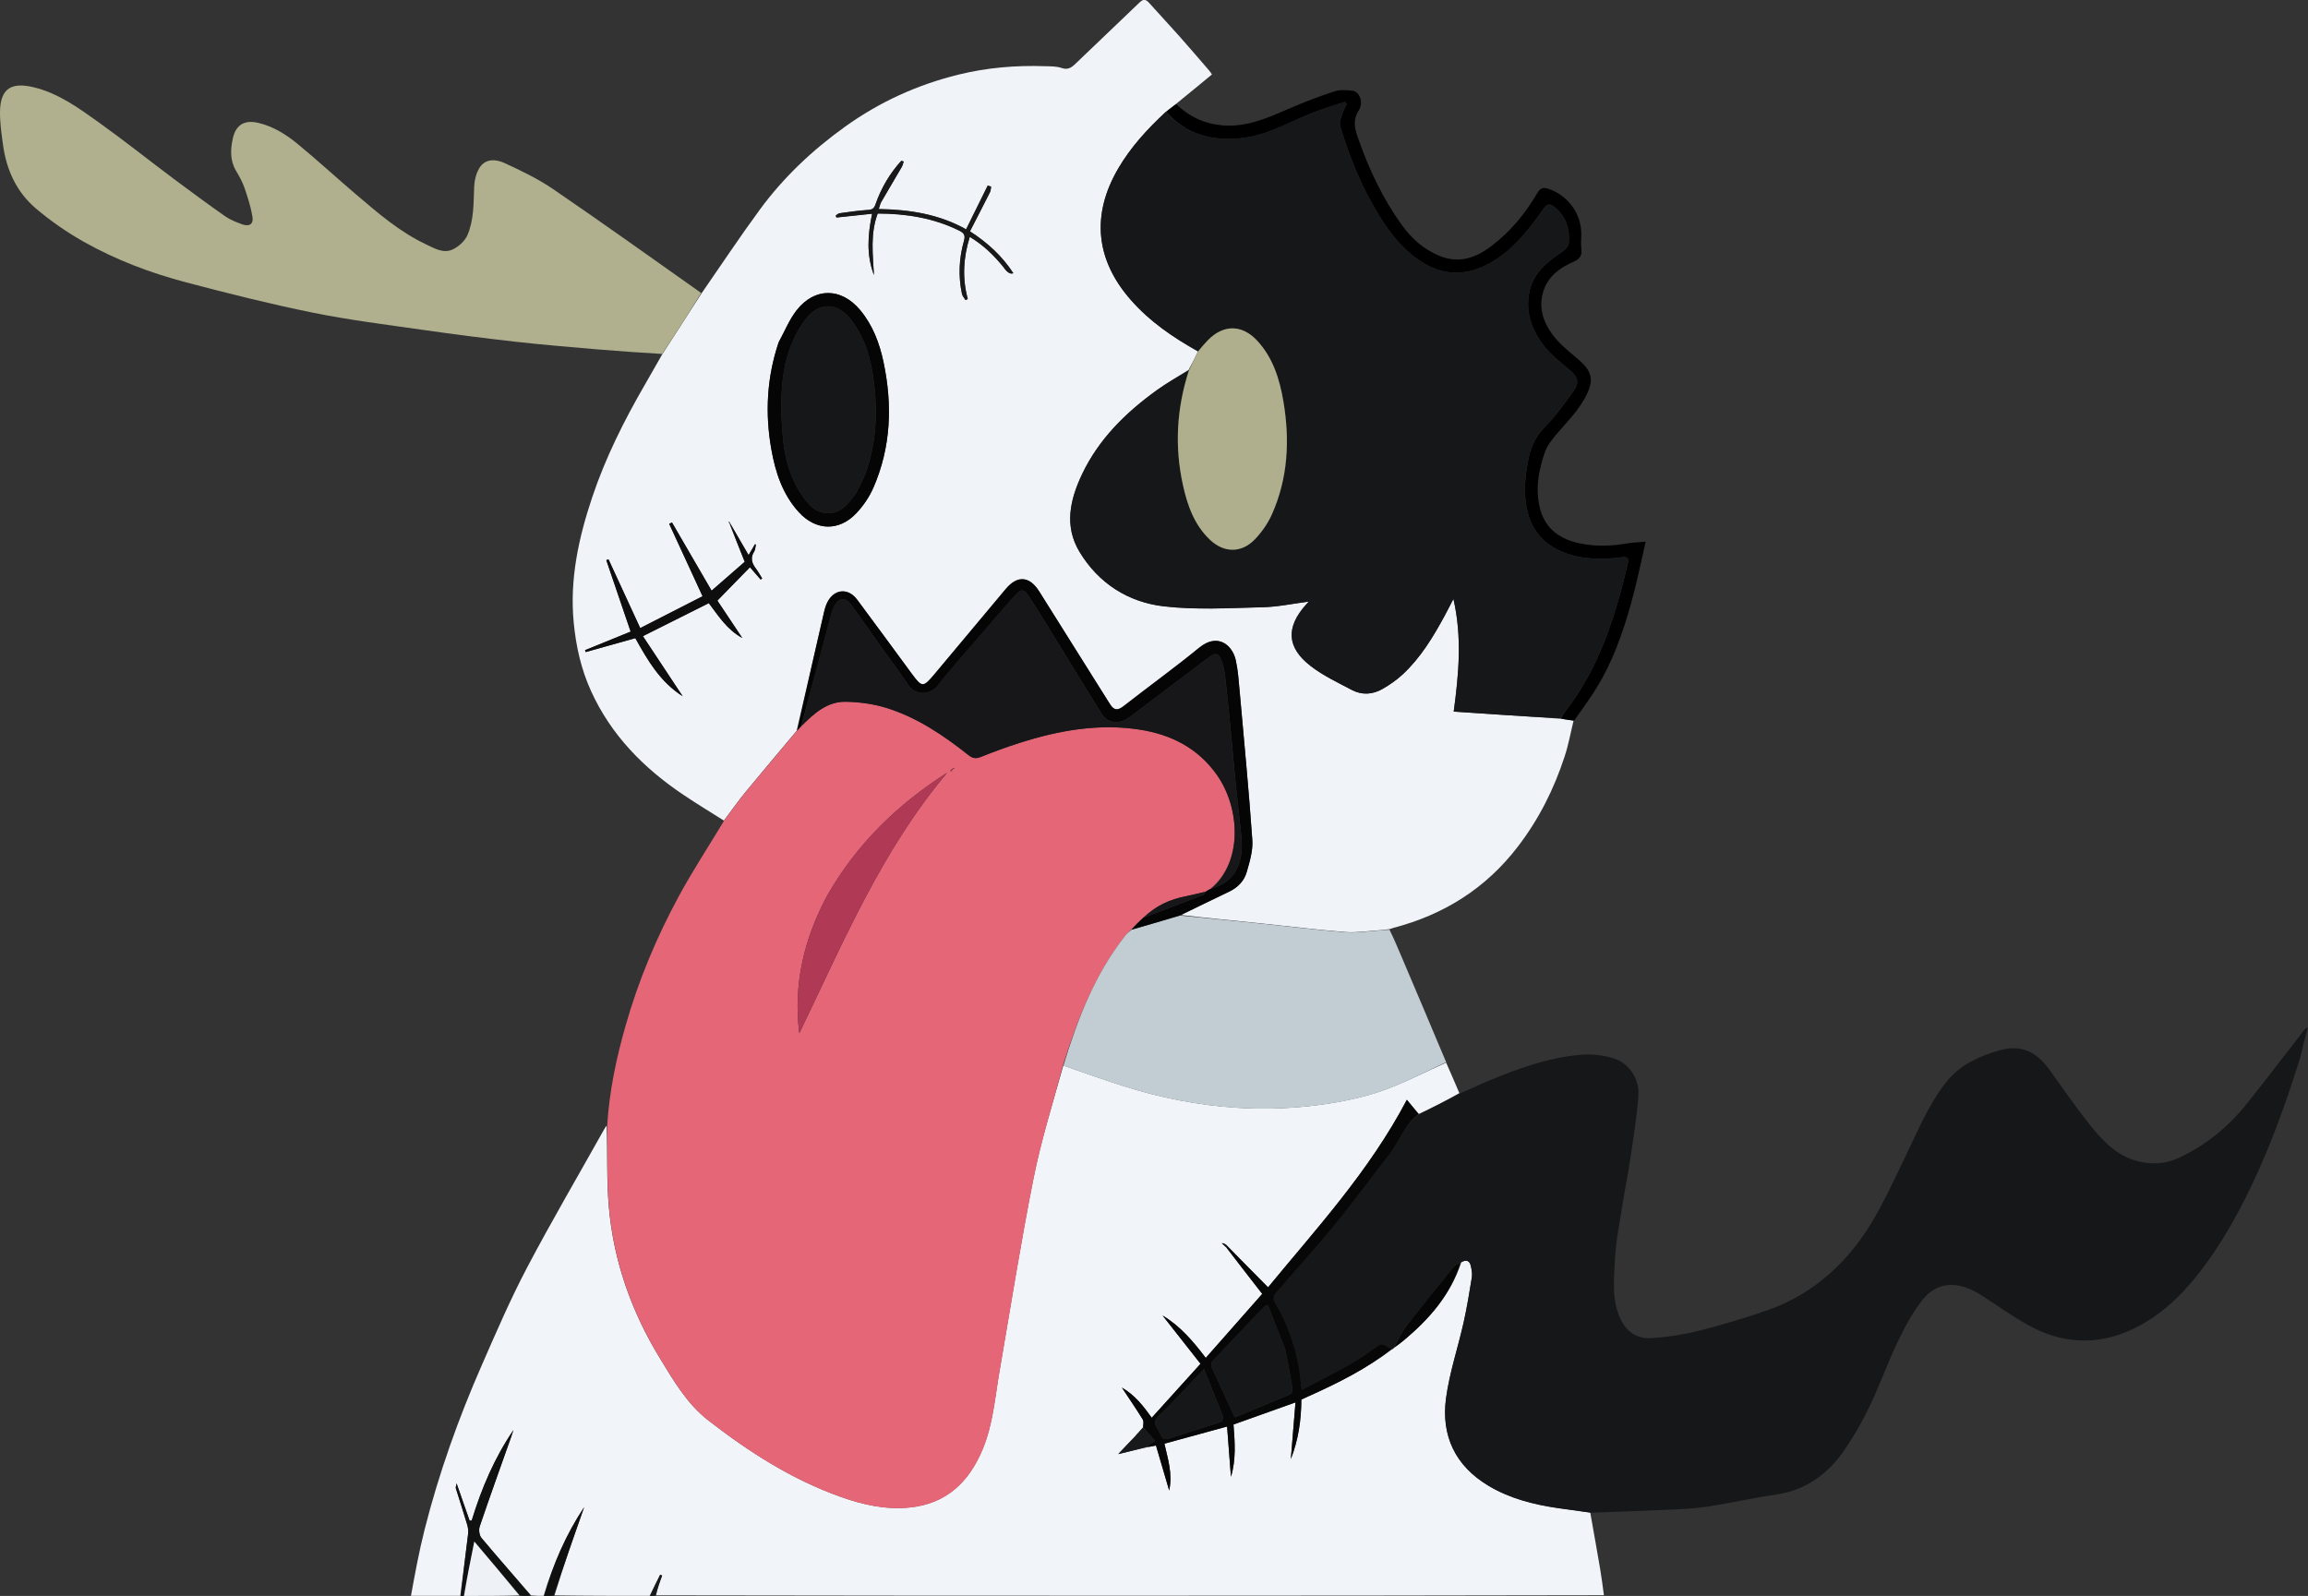 <?xml version="1.0" encoding="UTF-8"?>
<svg id="Capa_2" data-name="Capa 2" xmlns="http://www.w3.org/2000/svg" viewBox="0 0 472.4 326.7">
  <rect x="0" y="0" width="472.4" height="326.7" fill="#333333" stroke="none"/>
  <defs>
    <style>
      .cls-1 {
        fill: #b0b08e;
      }

      .cls-2 {
        fill: #0e0e0f;
      }

      .cls-3 {
        fill: #f1f4f9;
      }

      .cls-4 {
        fill: #f0f3f8;
      }

      .cls-5 {
        fill: #e56777;
      }

      .cls-6 {
        fill: #c1ccd3;
      }

      .cls-7 {
        fill: #050505;
      }

      .cls-8 {
        fill: #19191a;
      }

      .cls-9 {
        fill: #060607;
      }

      .cls-10 {
        fill: #eef1f6;
      }

      .cls-11 {
        fill: #b03955;
      }

      .cls-12 {
        fill: #afaf8d;
      }

      .cls-13 {
        fill: #101111;
      }

      .cls-14 {
        fill: #18191b;
      }

      .cls-15 {
        fill: #161719;
      }

      .cls-16 {
        fill: #181919;
      }

      .cls-17 {
        fill: #171719;
      }

      .cls-18 {
        fill: #070707;
      }

      .cls-19 {
        fill: #101010;
      }
    </style>
  </defs>
  <g id="Layer_1" data-name="Layer 1">
    <path class="cls-3" d="M325.5,309.66c.67,3.82,1.36,7.64,2.01,11.46.3,1.76.52,3.53.78,5.43-64.6.13-129.2.13-194,.02.27-1.42.75-2.74,1.23-4.05-.13-.06-.27-.12-.4-.17-.72,1.44-1.44,2.89-2.15,4.33-6.41,0-12.83,0-19.48-.1,1.86-6.09,3.97-12.08,6.08-18.07-3.74,5.63-6.37,11.74-8.3,18.17-.84,0-1.67,0-2.57-.09-3.44-3.98-6.86-7.83-10.16-11.78-.45-.53-.59-1.68-.36-2.36,2.08-6.13,4.28-12.22,6.44-18.33.16-.46.31-.92.46-1.38-3.89,5.71-6.53,11.95-8.53,18.49-.14.02-.28.04-.43.06-.85-2.43-1.7-4.85-2.67-7.64-.11.6-.21.81-.16.97.77,2.49,1.58,4.97,2.33,7.47.18.6.27,1.27.19,1.88-.5,4.24-1.06,8.47-1.6,12.7h-10.09c.82-4.51,1.65-9.05,2.78-13.52,2.93-11.59,6.95-22.82,11.74-33.75,2.93-6.69,5.83-13.43,9.23-19.89,5.01-9.51,10.45-18.79,15.7-28.17.18-.31.34-.64.6-.88.19,5.53-.03,11.01.43,16.43.95,11.23,4.65,21.63,10.52,31.23,2.79,4.57,5.52,9.26,9.84,12.62,8.31,6.45,17.1,12.1,27.08,15.65,4.55,1.62,9.22,2.68,14.1,2.19,7.56-.76,12.19-5.21,14.99-11.96,2.1-5.07,2.5-10.5,3.42-15.82,2.27-13.2,4.35-26.43,6.97-39.56,1.55-7.81,3.97-15.44,6.12-23.12,4.2,1.43,8.26,2.92,12.38,4.22,7.56,2.39,15.32,3.93,23.22,4.42,4.81.3,9.7.21,14.5-.31,4.76-.51,9.58-1.36,14.13-2.82,4.86-1.57,9.43-4.03,14.13-6.1.89,2.03,1.78,4.05,2.7,6.24-2.73,1.56-5.5,2.96-8.33,4.28-.82-.98-1.56-1.89-2.42-2.92-7.73,14.68-18.53,26.37-28.41,38.39-2.88-2.91-5.65-5.71-8.44-8.59-.12-.12-.22-.16-.35-.28-.2-.11-.36-.13-.7-.18.28.25.42.37.59.55.08.11.15.16.28.28,2.52,3.25,4.98,6.41,7.44,9.56-4.01,4.54-7.74,8.78-11.56,13.11-2.62-3.46-5.29-6.57-8.84-8.68,2.59,3.3,5.19,6.59,7.77,9.88-3.47,3.84-6.71,7.42-9.99,11.05-1.73-2.41-3.43-4.62-6.11-6.18,1.54,2.33,2.96,4.4,4.28,6.54.25.41.08,1.08.01,1.67-.33.34-.57.64-.9.99-.31.32-.54.6-.86.94-1.05,1.09-2.01,2.12-3.28,3.48,2.24-.54,4.01-.97,5.9-1.39.61-.1,1.11-.21,1.82-.37.88,3.01,1.75,5.95,2.71,9.22.74-3.49-.3-6.51-.98-9.59,4.18-1.14,8.33-2.28,12.83-3.51.27,3.56.54,6.95.79,10.29,1.06-3.48.8-7.1.52-10.7,4.16-1.48,8.24-2.94,12.69-4.53-.34,4.09-.64,7.84-.95,11.6,1.54-3.91,2.12-7.99,2.15-12.18.55-.25,1.05-.49,1.57-.72,5.97-2.68,11.8-5.6,17.08-9.63.17-.05.22-.12.32-.27.75-.54,1.42-1.03,2.05-1.56,5.16-4.33,9.51-9.26,11.72-15.91,1.12-.71,1.75-.3,1.98.78.16.75.31,1.55.19,2.29-.5,3.1-1.01,6.2-1.69,9.26-1.16,5.17-2.89,10.25-3.59,15.47-1.03,7.66,1.88,13.84,8.68,17.91,4.37,2.61,9.19,3.83,14.17,4.57,2.22.33,4.45.64,6.67.95Z"/>
    <path class="cls-13" d="M94.32,326.7c.44-4.23.99-8.47,1.5-12.7.07-.61-.02-1.29-.19-1.88-.75-2.5-1.56-4.98-2.33-7.47-.05-.16.06-.37.16-.97.97,2.78,1.82,5.21,2.67,7.64.14-.02.28-.04.43-.06,1.99-6.54,4.64-12.78,8.53-18.49-.15.46-.3.92-.46,1.38-2.16,6.1-4.36,12.2-6.44,18.33-.23.69-.09,1.83.36,2.36,3.3,3.95,6.72,7.8,10.02,11.78-.71.09-1.34.09-2.11-.02-3.17-3.7-6.21-7.29-9.37-11.03-.74,3.69-1.49,7.42-2.24,11.14h-.52Z"/>
    <path class="cls-10" d="M94.98,326.7c.6-3.72,1.35-7.45,2.1-11.14,3.16,3.74,6.2,7.33,9.23,11.03-3.73.11-7.46.11-11.33.11Z"/>
    <path class="cls-19" d="M111.4,326.7c1.79-6.43,4.42-12.54,8.16-18.17-2.11,5.99-4.21,11.99-6.22,18.07-.54.1-1.17.1-1.94.1Z"/>
    <path class="cls-16" d="M133.09,326.7c.59-1.44,1.31-2.89,2.03-4.33.13.06.27.12.4.17-.48,1.31-.95,2.63-1.37,4.05-.27.11-.6.11-1.06.11Z"/>
    <path class="cls-4" d="M148.18,167.99c-2.77-1.76-5.59-3.46-8.31-5.29-8.13-5.46-14.81-12.23-18.91-21.27-2.01-4.43-3.06-9.09-3.53-13.95-.86-8.9,1-17.37,3.78-25.68,2.71-8.08,6.51-15.68,10.78-23.05,1.16-2,2.29-4.02,3.54-6.19,2.76-4.28,5.42-8.4,8.07-12.52,3.96-5.71,7.79-11.5,11.9-17.1,4.87-6.64,10.8-12.23,17.5-17.03,7.04-5.05,14.77-8.56,23.16-10.63,5.83-1.44,11.75-1.93,17.74-1.73,1.13.04,2.32,0,3.35.36,1.5.53,2.25-.25,3.18-1.15,4.26-4.12,8.59-8.17,12.85-12.29.78-.75,1.3-.58,1.92.12,2.06,2.3,4.17,4.56,6.22,6.86,2.05,2.31,4.05,4.65,6.07,6.99.2.23.35.49.57.8-2.41,1.99-4.77,3.94-7.28,5.97-.79.61-1.44,1.13-2.18,1.69-3.74,3.48-7.12,7.14-9.68,11.5-5.6,9.51-4.71,18.78,2.57,27.03,3.88,4.39,8.61,7.64,13.7,10.53-.61,1.31-1.21,2.5-1.92,3.76-2.23,1.41-4.44,2.66-6.48,4.13-6.4,4.61-11.93,10.05-15.35,17.28-2.44,5.17-3.66,10.58-.48,15.84,3.89,6.43,9.94,10.28,17.21,11.13,6.66.78,13.48.34,20.23.19,3.15-.07,6.28-.75,9.48-1.16-.18.2-.38.42-.58.64-4.13,4.62-3.96,8.75.94,12.54,2.57,1.99,5.6,3.41,8.5,4.94,2.05,1.08,4.25.9,6.24-.24,1.46-.84,2.88-1.83,4.11-2.97,3.67-3.41,6.24-7.66,8.6-12.02.58-1.06,1.12-2.14,1.79-3.43,1.8,7.84,1.09,15.41.06,23.07,7.37.49,14.57.97,21.9,1.47.97.14,1.81.26,2.64.38-.6,2.44-1.04,4.92-1.82,7.3-2.18,6.71-5.31,12.93-9.63,18.55-6.53,8.5-15.07,13.86-25.36,16.56-.2.05-.39.12-.79.26-.87.13-1.53.21-2.19.25-2.3.14-4.63.54-6.91.36-5.77-.45-11.52-1.18-17.28-1.77-5.51-.56-11.02-1.1-16.45-1.73,3.38-1.66,6.68-3.23,9.96-4.82,1.7-.82,3.02-2.15,3.53-3.92.62-2.14,1.32-4.44,1.17-6.61-.71-10.19-1.69-20.36-2.6-30.54-.19-2.1-.33-4.23-.79-6.29-.69-3.1-3.69-5.64-7.47-2.55-5.07,4.15-10.39,7.98-15.56,12.02-1.15.89-1.91.77-2.65-.37-.22-.35-.44-.69-.66-1.04-4.63-7.38-9.25-14.76-13.89-22.13-1.98-3.15-4.46-3.33-6.83-.51-4.88,5.82-9.74,11.64-14.61,17.46-2.32,2.77-2.55,2.75-4.7-.18-3.7-5.03-7.38-10.07-11.12-15.08-1.83-2.46-4.67-2.22-6.08.5-.35.67-.56,1.44-.73,2.19-1.85,8.03-3.68,16.07-5.57,24.19-3.52,4.22-7.01,8.32-10.43,12.48-1.56,1.89-2.96,3.91-4.44,5.87M149.38,107.01c-.04-.08-.09-.16-.13-.24-.02.08-.09.2-.06.22.08.06.19.09.18.36.97,2.42,1.94,4.84,3.06,7.65-2.07,1.8-4.37,3.81-6.78,5.91-2.82-4.85-5.46-9.4-8.11-13.96-.19.09-.38.19-.57.28,2.24,4.86,4.48,9.72,6.83,14.82-4.13,2.11-8.38,4.28-12.76,6.52-2.24-4.85-4.37-9.46-6.49-14.07l-.45.17c1.64,4.83,3.29,9.66,4.98,14.62-2.99,1.22-6.16,2.51-9.33,3.8l.11.39c3.37-.94,6.74-1.89,10.18-2.85,2.49,4.5,5.09,8.97,9.68,11.88-2.76-4.17-5.47-8.28-8.13-12.29,4.7-2.36,9.06-4.54,13.49-6.76,1.91,2.53,3.72,5.44,6.85,7.13-1.84-2.76-3.68-5.52-5.1-7.65,2.38-2.43,4.54-4.65,6.67-6.83.51.59,1.35,1.55,2.19,2.52.1-.08.2-.15.31-.23-.43-.67-.81-1.38-1.29-2.02-.83-1.11-1.18-2.2-.34-3.49.25-.39.23-.95.34-1.43-.06-.02-.13-.03-.19-.05-.41.69-.81,1.38-1.3,2.22-1.31-2.25-2.54-4.37-3.83-6.62M159.34,70.17c-2.4,7.15-2.77,14.45-1.46,21.82.83,4.71,2.3,9.21,5.62,12.85,3.49,3.82,8.22,3.98,11.77.22,1.42-1.51,2.67-3.33,3.49-5.22,3.63-8.32,3.92-16.97,2.07-25.75-.82-3.86-2.19-7.51-4.76-10.6-3.86-4.64-9.31-4.71-13.02.03-1.49,1.91-2.43,4.26-3.71,6.64M205.57,54.92q1.03,1.37,1.83.98c-2.26-3.46-5.21-6.2-8.87-8.56,1.4-2.73,2.78-5.37,4.11-8.03.16-.33.15-.74.22-1.12-.23-.07-.46-.15-.69-.22-1.47,2.97-2.94,5.94-4.43,8.96-5.43-3.05-11.47-4.06-17.88-4.15.2-.59.28-1.05.5-1.43,1.38-2.4,2.81-4.78,4.2-7.17.2-.34.27-.74.41-1.12-.16-.06-.32-.11-.48-.17-2.38,2.61-4.14,5.61-5.3,8.95-.28.8-.65,1.07-1.52,1.12-1.95.12-3.89.42-5.83.68-.27.04-.51.29-.77.45.04.14.08.28.12.42,2.39-.26,4.78-.51,7.32-.78-.91,4.35-1.19,8.47.37,12.56-.23-4.22-.79-8.46.77-12.6,5.82.02,11.41.9,16.66,3.49.98.48,1.33.93,1,2.1-1.02,3.57-1.19,7.22-.41,10.87.1.45.48.84.73,1.26.15-.08.3-.16.45-.24-1.15-4.24-.92-8.43.41-12.7,2.81,1.68,5,3.82,7.08,6.42Z"/>
    <path class="cls-5" d="M148.13,168.09c1.52-2.05,2.93-4.07,4.49-5.96,3.42-4.16,6.91-8.26,10.49-12.54.37-.41.61-.67.94-.96,2.58-2.6,5.27-5.03,9.05-4.97,2.84.04,5.77.45,8.47,1.3,6.22,1.97,11.58,5.59,16.66,9.62.82.65,1.48.79,2.49.39,2.68-1.07,5.39-2.07,8.14-2.94,7.94-2.51,16.03-3.95,24.39-2.67,6.47,1,11.96,3.79,15.83,9.27,4.79,6.79,5.31,17.81-1.27,23.27-.41.24-.73.46-1.16.68-1.35.3-2.58.65-3.83.88-3.34.63-6.29,1.99-8.85,4.4-.88.84-1.66,1.63-2.51,2.49-.43.44-.82.79-1.13,1.19-6.24,7.91-9.78,17.12-12.78,26.59-2.03,7.71-4.45,15.35-6,23.15-2.61,13.13-4.69,26.36-6.97,39.56-.92,5.32-1.31,10.75-3.42,15.82-2.8,6.75-7.43,11.21-14.99,11.96-4.88.49-9.55-.57-14.1-2.19-9.98-3.55-18.78-9.2-27.08-15.65-4.33-3.36-7.05-8.05-9.84-12.62-5.87-9.6-9.57-20-10.52-31.23-.46-5.42-.25-10.91-.35-16.5.44-7.07,1.87-13.82,3.77-20.48,2.63-9.23,6.32-18.05,10.88-26.47,2.83-5.22,6.1-10.2,9.22-15.38M194.8,157.43c-.1.13-.2.26-.3.38.08.03.23.09.24.07.09-.15.16-.31.39-.47.09-.04.18-.08.27-.12-.03-.04-.06-.08-.08-.12-.11.08-.22.16-.52.26M169.29,183.36c-4.71,8.81-6.96,18.12-5.69,28.16,8.93-18.46,16.84-37.46,30.28-53.35-10.11,6.45-18.51,14.54-24.59,25.2Z"/>
    <path class="cls-15" d="M285.23,275.94c0,.11-.05.18-.34.22-1.09-.41-1.78-1.5-3.06-.55-1.81,1.35-3.69,2.64-5.65,3.75-3.17,1.79-6.43,3.42-9.76,5.17-.23-1.83-.34-3.41-.63-4.96-.87-4.69-2.54-9.09-4.98-13.2-.2-.34-.11-1.12.15-1.43,4.07-4.76,8.3-9.39,12.27-14.23,3.84-4.68,7.38-9.6,11.12-14.36,2.1-2.68,3.13-6.16,6.09-8.2,2.76-1.4,5.53-2.8,8.35-4.29,2.98-1.34,5.88-2.66,8.85-3.81,5.04-1.96,10.15-3.6,15.61-4.11,2.33-.22,4.48,0,6.68.6,3.5.94,5.65,4.33,5.43,7.64-.29,4.32-1.02,8.61-1.65,12.9-.49,3.33-1.17,6.63-1.69,9.96-.56,3.59-1.31,7.17-1.47,10.78-.18,4.13-.73,8.37,1.21,12.33,1.29,2.64,3.52,3.98,6.3,3.78,3.29-.23,6.61-.74,9.81-1.55,4.82-1.23,9.61-2.64,14.29-4.31,6.73-2.41,12.29-6.55,16.89-12.08,4.69-5.63,7.54-12.24,10.7-18.71,2.67-5.47,4.92-11.2,8.8-15.99,2.72-3.36,6.48-5.04,10.6-6.25,4.63-1.36,7.78.38,10.38,4,2.75,3.83,5.42,7.74,8.38,11.41,2.56,3.18,5.42,6.18,9.61,7.25,2.8.72,5.64.6,8.3-.62,5.63-2.56,10.29-6.42,14.13-11.23,4.03-5.04,7.93-10.18,11.89-15.27.05-.07.17-.09.54-.26-.32,1.17-.6,2.15-.85,3.14-.26,1.02-.42,2.06-.73,3.06-2.82,9.04-5.99,17.95-10.11,26.5-2.87,5.97-6.12,11.7-10.12,16.96-3.73,4.9-8.09,9.2-13.73,11.95-6.83,3.33-13.77,3.31-20.48-.03-3.87-1.93-7.37-4.6-11.06-6.91-4.5-2.81-8.73-2.72-11.79,1.09-2.04,2.55-3.61,5.53-5.03,8.49-2.09,4.35-3.71,8.92-5.79,13.28-1.48,3.09-3.21,6.1-5.14,8.94-3.39,4.97-7.94,8.28-14.1,9.17-4.57.66-9.08,1.69-13.64,2.41-2.45.38-4.95.52-7.44.64-5.53.26-11.06.43-16.74.65-2.37-.31-4.59-.62-6.81-.94-4.98-.73-9.8-1.95-14.17-4.57-6.8-4.07-9.71-10.25-8.68-17.91.7-5.22,2.43-10.3,3.59-15.47.69-3.06,1.19-6.16,1.69-9.26.12-.74-.03-1.54-.19-2.29-.23-1.08-.86-1.49-2.1-.78-.64.4-1.21.61-1.54,1.02-3.19,3.94-6.4,7.87-9.48,11.89-1.07,1.4-1.82,3.05-2.72,4.59Z"/>
    <path class="cls-1" d="M143.54,59.96c-2.59,4.21-5.24,8.33-7.99,12.5-4.49-.28-8.88-.57-13.27-.94-5.6-.48-11.21-.94-16.8-1.57-6.39-.72-12.76-1.54-19.12-2.45-7.46-1.07-14.97-2-22.35-3.5-8.68-1.76-17.28-3.92-25.85-6.18-7.33-1.93-14.43-4.61-21.04-8.34-3.45-1.95-6.77-4.25-9.78-6.81-3.96-3.36-6.04-7.92-6.73-13.07C.3,27.38-.02,25.13,0,22.89c.06-4.98,2.52-6.1,7-5,5.01,1.23,9.16,4.26,13.27,7.2,5.19,3.71,10.18,7.7,15.29,11.52,3.47,2.6,6.97,5.17,10.52,7.66,1.03.72,2.26,1.2,3.45,1.64,1.48.54,2.39-.01,2.15-1.5-.33-2.04-.98-4.03-1.65-5.99-.41-1.2-1.06-2.34-1.71-3.44-1.28-2.15-1.16-4.43-.65-6.7.62-2.79,2.46-3.8,5.28-3.11,3,.73,5.57,2.33,7.89,4.23,4.08,3.35,7.96,6.93,11.98,10.35,4.48,3.81,8.93,7.69,14.3,10.23,1.75.83,3.67,2.03,5.65,1.03,1.18-.59,2.4-1.71,2.91-2.89,1.33-3.1,1.24-6.48,1.37-9.81.05-1.32.38-2.78,1.06-3.9,1.23-2.03,3.42-1.84,5.17-1.03,3.42,1.57,6.86,3.23,9.95,5.34,10.16,6.94,20.17,14.1,30.3,21.26Z"/>
    <path class="cls-6" d="M217.66,218.14c2.88-9.5,6.42-18.71,12.66-26.62.32-.4.7-.75,1.26-1.18,3.47-1.02,6.73-1.97,9.98-2.92,5.51.55,11.02,1.08,16.53,1.64,5.76.59,11.51,1.32,17.28,1.77,2.28.18,4.61-.22,6.91-.36.66-.04,1.32-.12,2.12-.16.91,1.85,1.68,3.69,2.46,5.52,3.04,7.17,6.09,14.33,9.14,21.61-4.69,2.19-9.27,4.65-14.13,6.22-4.55,1.47-9.37,2.31-14.13,2.82-4.79.51-9.68.6-14.5.31-7.9-.49-15.66-2.03-23.22-4.42-4.12-1.3-8.17-2.79-12.38-4.22Z"/>
    <path d="M322.19,147.51c-.94-.09-1.78-.21-2.73-.45.72-1.22,1.6-2.29,2.4-3.42,6-8.55,8.98-18.32,11.34-28.34.25-1.07-.19-1.37-1.25-1.23-4.02.52-8,.53-11.86-.98-3.79-1.49-6.32-4.1-7.37-8.11-1.01-3.85-.59-7.63.22-11.44.53-2.48,1.63-4.51,3.47-6.36,2.12-2.13,3.86-4.65,5.64-7.1,1.29-1.78.91-2.94-.75-4.33-1.88-1.58-3.88-3.12-5.35-5.04-2.52-3.28-3.85-7.05-2.83-11.29.87-3.63,3.51-5.8,6.45-7.74.66-.43,1.46-1.2,1.52-1.88.25-2.84-.49-5.41-2.8-7.33-.88-.73-1.5-.93-2.35.26-2.91,4.12-5.98,8.15-10.42,10.81-4.58,2.74-9.26,3.2-14.02.39-3.69-2.18-6.38-5.36-8.64-8.88-3.84-5.98-6.57-12.48-8.56-19.29-.22-.73.2-1.69.45-2.51.21-.68.6-1.31.91-1.97-.12-.14-.24-.28-.36-.43-2.17.72-4.37,1.34-6.49,2.18-4.91,1.94-9.48,4.75-14.91,5.28-5.95.59-11.12-.82-15.18-5.42.64-.53,1.28-1.05,2.03-1.56,2.73,2.61,5.84,4.04,9.55,4.34,5.04.4,9.39-1.64,13.83-3.55,2.95-1.27,5.97-2.43,9.03-3.42,1.12-.37,2.46-.27,3.67-.13,1.44.17,2.32,2.41,1.3,3.99-1.34,2.07-.83,3.84-.1,5.9,2.2,6.24,4.98,12.17,8.85,17.54,1.98,2.75,4.45,5.01,7.71,6.36,4.03,1.67,7.45.43,10.59-1.93,3.93-2.95,7.02-6.7,9.49-10.94.54-.92,1.11-1.22,2.26-.84,4.2,1.42,6.82,5.33,6.73,9.47-.02.98-.1,1.97.02,2.94.16,1.35-.42,2.01-1.62,2.53-2.7,1.17-5.05,2.86-6.07,5.74-1.19,3.36-.21,6.52,1.82,9.22,1.28,1.71,2.99,3.14,4.65,4.52,1.92,1.6,3.76,3.3,2.97,6-.51,1.76-1.57,3.44-2.68,4.93-1.73,2.31-3.87,4.31-5.55,6.66-.91,1.27-1.36,2.94-1.77,4.5-.8,3.05-1.01,6.16-.14,9.23,1.14,4,4.11,5.99,7.96,6.82,3.22.69,6.48.6,9.74.04,1.18-.2,2.4-.24,3.85-.37-1.02,4.38-1.85,8.58-3.01,12.7-1.69,5.99-3.73,11.87-7.03,17.2-1.42,2.29-3.01,4.47-4.62,6.74Z"/>
    <path class="cls-18" d="M290.38,228.07c-2.9,2.11-3.92,5.59-6.02,8.27-3.74,4.76-7.28,9.68-11.12,14.36-3.97,4.84-8.2,9.47-12.27,14.23-.26.31-.35,1.09-.15,1.43,2.44,4.11,4.11,8.51,4.98,13.2.29,1.55.4,3.13.63,4.96,3.33-1.75,6.59-3.38,9.76-5.17,1.96-1.11,3.84-2.4,5.65-3.75,1.27-.95,1.96.13,2.98.55-5.09,4.03-10.92,6.95-16.89,9.63-.51.23-1.02.47-1.57.72-.02,4.2-.61,8.27-2.15,12.18.31-3.76.62-7.51.95-11.6-4.46,1.59-8.54,3.04-12.69,4.53.28,3.6.55,7.22-.52,10.7-.26-3.35-.52-6.73-.79-10.29-4.5,1.23-8.64,2.36-12.83,3.51.68,3.09,1.72,6.1.98,9.59-.96-3.27-1.83-6.22-2.71-9.22-.72.16-1.21.27-1.81.27.34-.4.78-.69,1.62-1.22-.85-.96-1.63-1.85-2.41-2.74-.02-.55.15-1.22-.1-1.62-1.32-2.14-2.74-4.21-4.28-6.54,2.68,1.56,4.38,3.76,6.11,6.18,3.28-3.63,6.52-7.21,9.99-11.05-2.58-3.28-5.18-6.58-7.77-9.88,3.55,2.11,6.22,5.22,8.84,8.68,3.82-4.33,7.56-8.57,11.56-13.11-2.45-3.15-4.91-6.31-7.36-9.61.05-.17.1-.2.14-.24,2.77,2.8,5.54,5.6,8.42,8.51,9.88-12.02,20.68-23.71,28.41-38.39.85,1.04,1.6,1.94,2.42,2.92M263.04,276.19c-1.19-3.03-2.37-6.05-3.54-9.05-.47.16-.53.16-.56.19-3.62,3.8-7.25,7.59-10.84,11.41-.2.21-.23.78-.1,1.07,1.51,3.35,3.06,6.69,4.74,10.33,3.58-1.47,7.51-3.07,11.41-4.75.27-.11.44-.85.38-1.26-.42-2.58-.92-5.14-1.48-7.94M239.62,287.47c-.33.33-.66.65-.98.99-.78.82-1.9,1.54-2.21,2.51-.22.68.74,1.7,1.06,2.6.35.99.87,1.22,1.86.89,3.32-1.1,6.66-2.14,10-3.19.92-.29,1.2-.82.82-1.74-1.21-2.98-2.4-5.97-3.73-9.28-2.44,2.59-4.56,4.83-6.83,7.22Z"/>
    <path class="cls-9" d="M285.33,275.9c.8-1.5,1.55-3.15,2.62-4.55,3.09-4.02,6.29-7.95,9.48-11.89.33-.41.9-.63,1.47-.93-2.01,6.56-6.37,11.49-11.53,15.82-.63.53-1.3,1.01-2.05,1.56Z"/>
    <path class="cls-14" d="M233.92,292.26c.87.84,1.65,1.73,2.5,2.69-.83.54-1.28.83-1.74,1.22-1.79.53-3.56.96-5.8,1.5,1.27-1.36,2.23-2.39,3.39-3.48.41-.37.62-.68.83-.98.24-.3.49-.6.82-.94Z"/>
    <path class="cls-18" d="M233.03,293.25c-.13.26-.35.57-.67.88.13-.27.36-.55.67-.88Z"/>
    <path class="cls-18" d="M250.62,254.98c-.14-.12-.27-.24-.55-.5.34.05.51.07.65.24-.02.14-.1.26-.1.26Z"/>
    <path class="cls-18" d="M250.75,254.81c.15-.02.24.02.37.14-.02.11-.06.15-.18.23-.14.01-.21-.04-.29-.15-.03-.05.05-.17.1-.22Z"/>
    <path class="cls-15" d="M238.61,22.92c4.16,4.57,9.33,5.97,15.28,5.38,5.43-.54,10-3.35,14.91-5.28,2.12-.84,4.33-1.46,6.49-2.18.12.14.24.28.36.43-.31.65-.7,1.28-.91,1.97-.25.82-.67,1.78-.45,2.51,1.99,6.8,4.72,13.31,8.56,19.29,2.26,3.52,4.95,6.7,8.64,8.88,4.76,2.81,9.44,2.35,14.02-.39,4.44-2.66,7.5-6.68,10.42-10.81.84-1.19,1.47-.99,2.35-.26,2.31,1.92,3.05,4.5,2.8,7.33-.06.67-.86,1.45-1.52,1.88-2.94,1.94-5.58,4.11-6.45,7.74-1.02,4.24.31,8.01,2.83,11.29,1.48,1.92,3.48,3.47,5.35,5.04,1.66,1.39,2.04,2.55.75,4.33-1.77,2.45-3.52,4.97-5.64,7.1-1.84,1.85-2.94,3.88-3.47,6.36-.82,3.81-1.23,7.59-.22,11.44,1.05,4.01,3.58,6.62,7.37,8.11,3.85,1.51,7.84,1.51,11.86.98,1.06-.14,1.5.17,1.25,1.23-2.37,10.01-5.34,19.78-11.34,28.34-.79,1.13-1.68,2.2-2.53,3.4-7.21-.38-14.4-.86-21.77-1.35,1.03-7.66,1.75-15.23-.06-23.07-.67,1.29-1.22,2.36-1.79,3.43-2.37,4.37-4.93,8.61-8.6,12.02-1.23,1.14-2.65,2.13-4.11,2.97-1.98,1.14-4.18,1.32-6.24.24-2.9-1.53-5.93-2.95-8.5-4.94-4.9-3.79-5.07-7.92-.94-12.54.2-.22.4-.44.58-.64-3.19.41-6.33,1.09-9.48,1.16-6.74.16-13.57.59-20.23-.19-7.27-.85-13.32-4.7-17.21-11.13-3.19-5.27-1.96-10.67.48-15.84,3.42-7.24,8.95-12.67,15.35-17.28,2.04-1.47,4.25-2.72,6.47-4-2.44,7.74-2.87,15.53-1.15,23.41.91,4.17,2.32,8.16,5.53,11.21,2.88,2.73,6.47,2.77,9.21-.1,1.4-1.46,2.63-3.22,3.46-5.07,3.33-7.44,3.7-15.26,2.36-23.19-.76-4.52-2.11-8.84-5.3-12.33-3.09-3.38-6.91-3.45-10.12-.19-.72.73-1.38,1.51-2.06,2.26-5.09-2.78-9.83-6.02-13.7-10.42-7.28-8.25-8.17-17.52-2.57-27.03,2.56-4.35,5.94-8.02,9.68-11.5M268.2,122.84l.08.02s-.02-.05-.08-.02Z"/>
    <path class="cls-12" d="M245.2,71.98c.69-.87,1.35-1.65,2.06-2.37,3.21-3.26,7.03-3.19,10.12.19,3.19,3.49,4.53,7.82,5.3,12.33,1.34,7.93.97,15.75-2.36,23.19-.82,1.84-2.06,3.6-3.46,5.07-2.74,2.87-6.33,2.83-9.21.1-3.21-3.04-4.61-7.04-5.53-11.21-1.73-7.88-1.3-15.67,1.24-23.48.62-1.33,1.22-2.52,1.83-3.83Z"/>
    <path class="cls-7" d="M241.65,187.33c-3.35,1.04-6.6,1.99-9.99,2.94.65-.8,1.43-1.59,2.43-2.43,4.24-1.59,8.25-3.13,12.26-4.69.19-.07.28-.39.41-.59.32-.22.63-.43,1.17-.66,5.1-1.37,6.61-5.59,6.18-10.33-.33-3.57-.78-7.13-1.14-10.7-.35-3.52-.65-7.05-.99-10.57-.38-3.93-.75-7.86-1.21-11.78-.14-1.21-.4-2.44-.86-3.55-.56-1.33-1.19-1.39-2.37-.49-5.46,4.11-10.92,8.23-16.38,12.35-2.03,1.53-4.42,1.28-5.68-.73-2.82-4.49-5.57-9.03-8.35-13.54-2.11-3.42-4.2-6.85-6.37-10.23-1.19-1.86-1.69-1.92-3.12-.32-2.74,3.07-5.4,6.21-8.08,9.33-2.55,2.96-5.2,5.85-7.56,8.95-1.55,2.04-4.69,2.13-6.12-.08-1.59-2.46-3.39-4.78-5.09-7.17-2.15-3.02-4.26-6.06-6.43-9.06-1.34-1.86-2.7-1.73-3.72.31-.21.41-.34.86-.46,1.3-1.31,4.86-2.61,9.73-3.92,14.6-.76,2.83-1.52,5.65-2.29,8.48-.24.26-.48.52-.78.84,1.77-7.97,3.6-16.01,5.45-24.04.17-.75.38-1.52.73-2.19,1.41-2.72,4.25-2.96,6.08-.5,3.73,5.01,7.42,10.05,11.12,15.08,2.15,2.93,2.38,2.95,4.7.18,4.88-5.82,9.74-11.64,14.61-17.46,2.36-2.82,4.84-2.64,6.83.51,4.64,7.37,9.26,14.75,13.89,22.13.22.35.44.7.66,1.04.74,1.15,1.5,1.27,2.65.37,5.17-4.03,10.49-7.87,15.56-12.02,3.77-3.09,6.78-.55,7.47,2.55.46,2.05.6,4.18.79,6.29.91,10.18,1.89,20.35,2.6,30.54.15,2.17-.55,4.46-1.17,6.61-.51,1.77-1.83,3.09-3.53,3.92-3.29,1.59-6.58,3.16-9.96,4.82Z"/>
    <path class="cls-7" d="M159.38,70.05c1.24-2.26,2.17-4.61,3.67-6.53,3.71-4.75,9.16-4.67,13.02-.03,2.57,3.09,3.94,6.74,4.76,10.6,1.86,8.78,1.56,17.44-2.07,25.75-.83,1.9-2.07,3.72-3.49,5.22-3.55,3.76-8.29,3.6-11.77-.22-3.32-3.64-4.78-8.14-5.62-12.85-1.31-7.38-.94-14.68,1.5-21.94M175.14,101.13c.67-1.39,1.46-2.74,1.99-4.18,2.29-6.28,2.55-12.79,1.66-19.33-.6-4.46-1.85-8.74-4.76-12.38-2.72-3.41-6.48-3.36-9.05,0-3.44,4.48-4.73,9.77-5,15.28-.15,3.18-.02,6.39.31,9.56.43,4.19,1.63,8.21,4.12,11.66,1.17,1.63,2.52,3.25,4.94,3.31,2.83.07,4.17-1.89,5.78-3.92Z"/>
    <path class="cls-2" d="M149.44,107.16c1.23,2.11,2.46,4.23,3.78,6.48.49-.83.89-1.53,1.3-2.22.06.02.13.03.19.05-.11.48-.09,1.04-.34,1.43-.84,1.29-.49,2.38.34,3.49.48.64.86,1.34,1.29,2.02-.1.08-.2.15-.31.23-.84-.97-1.68-1.94-2.19-2.52-2.13,2.18-4.3,4.4-6.67,6.83,1.42,2.13,3.26,4.89,5.1,7.65-3.12-1.69-4.93-4.6-6.85-7.13-4.43,2.22-8.79,4.41-13.49,6.76,2.65,4.01,5.37,8.12,8.13,12.29-4.59-2.91-7.18-7.38-9.68-11.88-3.43.96-6.81,1.9-10.18,2.85l-.11-.39c3.17-1.29,6.33-2.58,9.33-3.8-1.69-4.96-3.33-9.79-4.98-14.62l.45-.17c2.13,4.61,4.25,9.22,6.49,14.07,4.38-2.24,8.63-4.41,12.76-6.52-2.35-5.09-4.59-9.95-6.83-14.82.19-.09.38-.19.57-.28,2.65,4.56,5.29,9.11,8.11,13.96,2.4-2.1,4.71-4.11,6.78-5.91-1.12-2.81-2.09-5.23-3.01-7.76.05-.11.03-.09.03-.09Z"/>
    <path class="cls-8" d="M205.51,54.83c-2.02-2.51-4.21-4.65-7.02-6.33-1.33,4.27-1.57,8.45-.41,12.7-.15.08-.3.16-.45.24-.25-.42-.63-.81-.73-1.26-.78-3.65-.61-7.3.41-10.87.33-1.17-.02-1.62-1-2.1-5.25-2.59-10.84-3.47-16.66-3.49-1.55,4.13-.99,8.37-.77,12.6-1.56-4.09-1.28-8.21-.37-12.56-2.54.27-4.93.53-7.32.78-.04-.14-.08-.28-.12-.42.25-.15.5-.41.77-.45,1.94-.26,3.88-.57,5.83-.68.87-.05,1.24-.32,1.52-1.12,1.16-3.34,2.92-6.34,5.3-8.95.16.06.32.11.48.17-.13.37-.21.78-.41,1.12-1.39,2.4-2.81,4.77-4.2,7.17-.22.38-.3.85-.5,1.43,6.4.09,12.45,1.1,17.88,4.15,1.5-3.02,2.96-5.99,4.43-8.96.23.07.46.15.69.22-.07.37-.06.79-.22,1.12-1.34,2.66-2.71,5.3-4.11,8.03,3.66,2.36,6.61,5.09,8.87,8.56q-.8.39-1.9-1.07Z"/>
    <path class="cls-2" d="M149.46,107.12c-.09-.05-.2-.08-.28-.14-.02-.02.04-.14.06-.22.04.08.09.16.16.32.03.07.05.05.06.04Z"/>
    <path class="cls-17" d="M164.05,148.63c.67-2.79,1.43-5.62,2.19-8.44,1.31-4.87,2.61-9.73,3.92-14.6.12-.44.25-.89.46-1.3,1.02-2.04,2.38-2.17,3.72-.31,2.17,3,4.28,6.04,6.43,9.06,1.7,2.39,3.5,4.71,5.09,7.17,1.42,2.21,4.57,2.11,6.12.08,2.36-3.11,5.02-5.99,7.56-8.95,2.68-3.12,5.34-6.26,8.08-9.33,1.43-1.6,1.93-1.54,3.12.32,2.16,3.38,4.26,6.81,6.37,10.23,2.79,4.51,5.54,9.05,8.35,13.54,1.26,2.01,3.65,2.26,5.68.73,5.46-4.12,10.92-8.24,16.38-12.35,1.19-.9,1.82-.84,2.37.49.46,1.11.72,2.35.86,3.55.46,3.92.83,7.85,1.21,11.78.34,3.52.64,7.05.99,10.57.36,3.57.81,7.13,1.14,10.7.44,4.73-1.07,8.96-6.08,10.3,6.37-5.45,5.85-16.47,1.06-23.25-3.87-5.48-9.36-8.27-15.83-9.27-8.35-1.29-16.44.15-24.39,2.67-2.75.87-5.46,1.87-8.14,2.94-1.01.4-1.67.26-2.49-.39-5.07-4.03-10.43-7.65-16.66-9.62-2.7-.85-5.64-1.25-8.47-1.3-3.78-.06-6.47,2.38-9.05,4.97Z"/>
    <path class="cls-11" d="M169.35,183.26c6.02-10.56,14.42-18.65,24.53-25.1-13.43,15.9-21.35,34.9-30.28,53.35-1.27-10.04.98-19.35,5.75-28.26Z"/>
    <path class="cls-17" d="M246.64,182.56c-.02.2-.11.52-.29.59-4.01,1.57-8.03,3.11-12.17,4.65,2.34-2.37,5.3-3.73,8.63-4.36,1.25-.24,2.47-.58,3.83-.88Z"/>
    <path class="cls-11" d="M194.98,157.41c-.08.16-.14.33-.24.48-.01.02-.16-.04-.24-.07.1-.13.2-.26.39-.39.09,0,.09-.01.09-.01Z"/>
    <path class="cls-11" d="M194.98,157.41c.11-.08.22-.16.33-.24.03.04.06.08.08.12-.09.04-.18.08-.34.12-.08,0-.08,0-.08,0Z"/>
    <path class="cls-15" d="M263.09,276.31c.52,2.69,1.02,5.25,1.44,7.82.07.4-.11,1.14-.38,1.26-3.9,1.68-7.84,3.28-11.41,4.75-1.68-3.64-3.23-6.97-4.74-10.33-.13-.29-.1-.86.1-1.07,3.59-3.83,7.22-7.62,10.84-11.41.03-.03.09-.03.56-.19,1.17,3,2.36,6.03,3.59,9.17Z"/>
    <path class="cls-15" d="M239.7,287.4c2.19-2.32,4.31-4.56,6.75-7.14,1.33,3.31,2.51,6.3,3.73,9.28.37.92.1,1.45-.82,1.74-3.34,1.05-6.68,2.09-10,3.19-.99.33-1.52.1-1.86-.89-.32-.91-1.27-1.92-1.06-2.6.31-.97,1.43-1.69,2.21-2.51.32-.34.66-.66,1.06-1.06Z"/>
    <path class="cls-4" d="M268.22,122.83s.05.04.05.04c0,0-.08-.02-.05-.04Z"/>
    <path class="cls-15" d="M175.07,101.22c-1.55,1.94-2.89,3.9-5.72,3.83-2.42-.06-3.77-1.68-4.94-3.31-2.49-3.45-3.69-7.48-4.12-11.66-.32-3.17-.46-6.38-.31-9.56.26-5.52,1.56-10.8,5-15.28,2.57-3.36,6.33-3.41,9.05,0,2.91,3.64,4.15,7.93,4.76,12.38.89,6.54.63,13.05-1.66,19.33-.53,1.44-1.32,2.79-2.06,4.27Z"/>
  </g>
</svg>